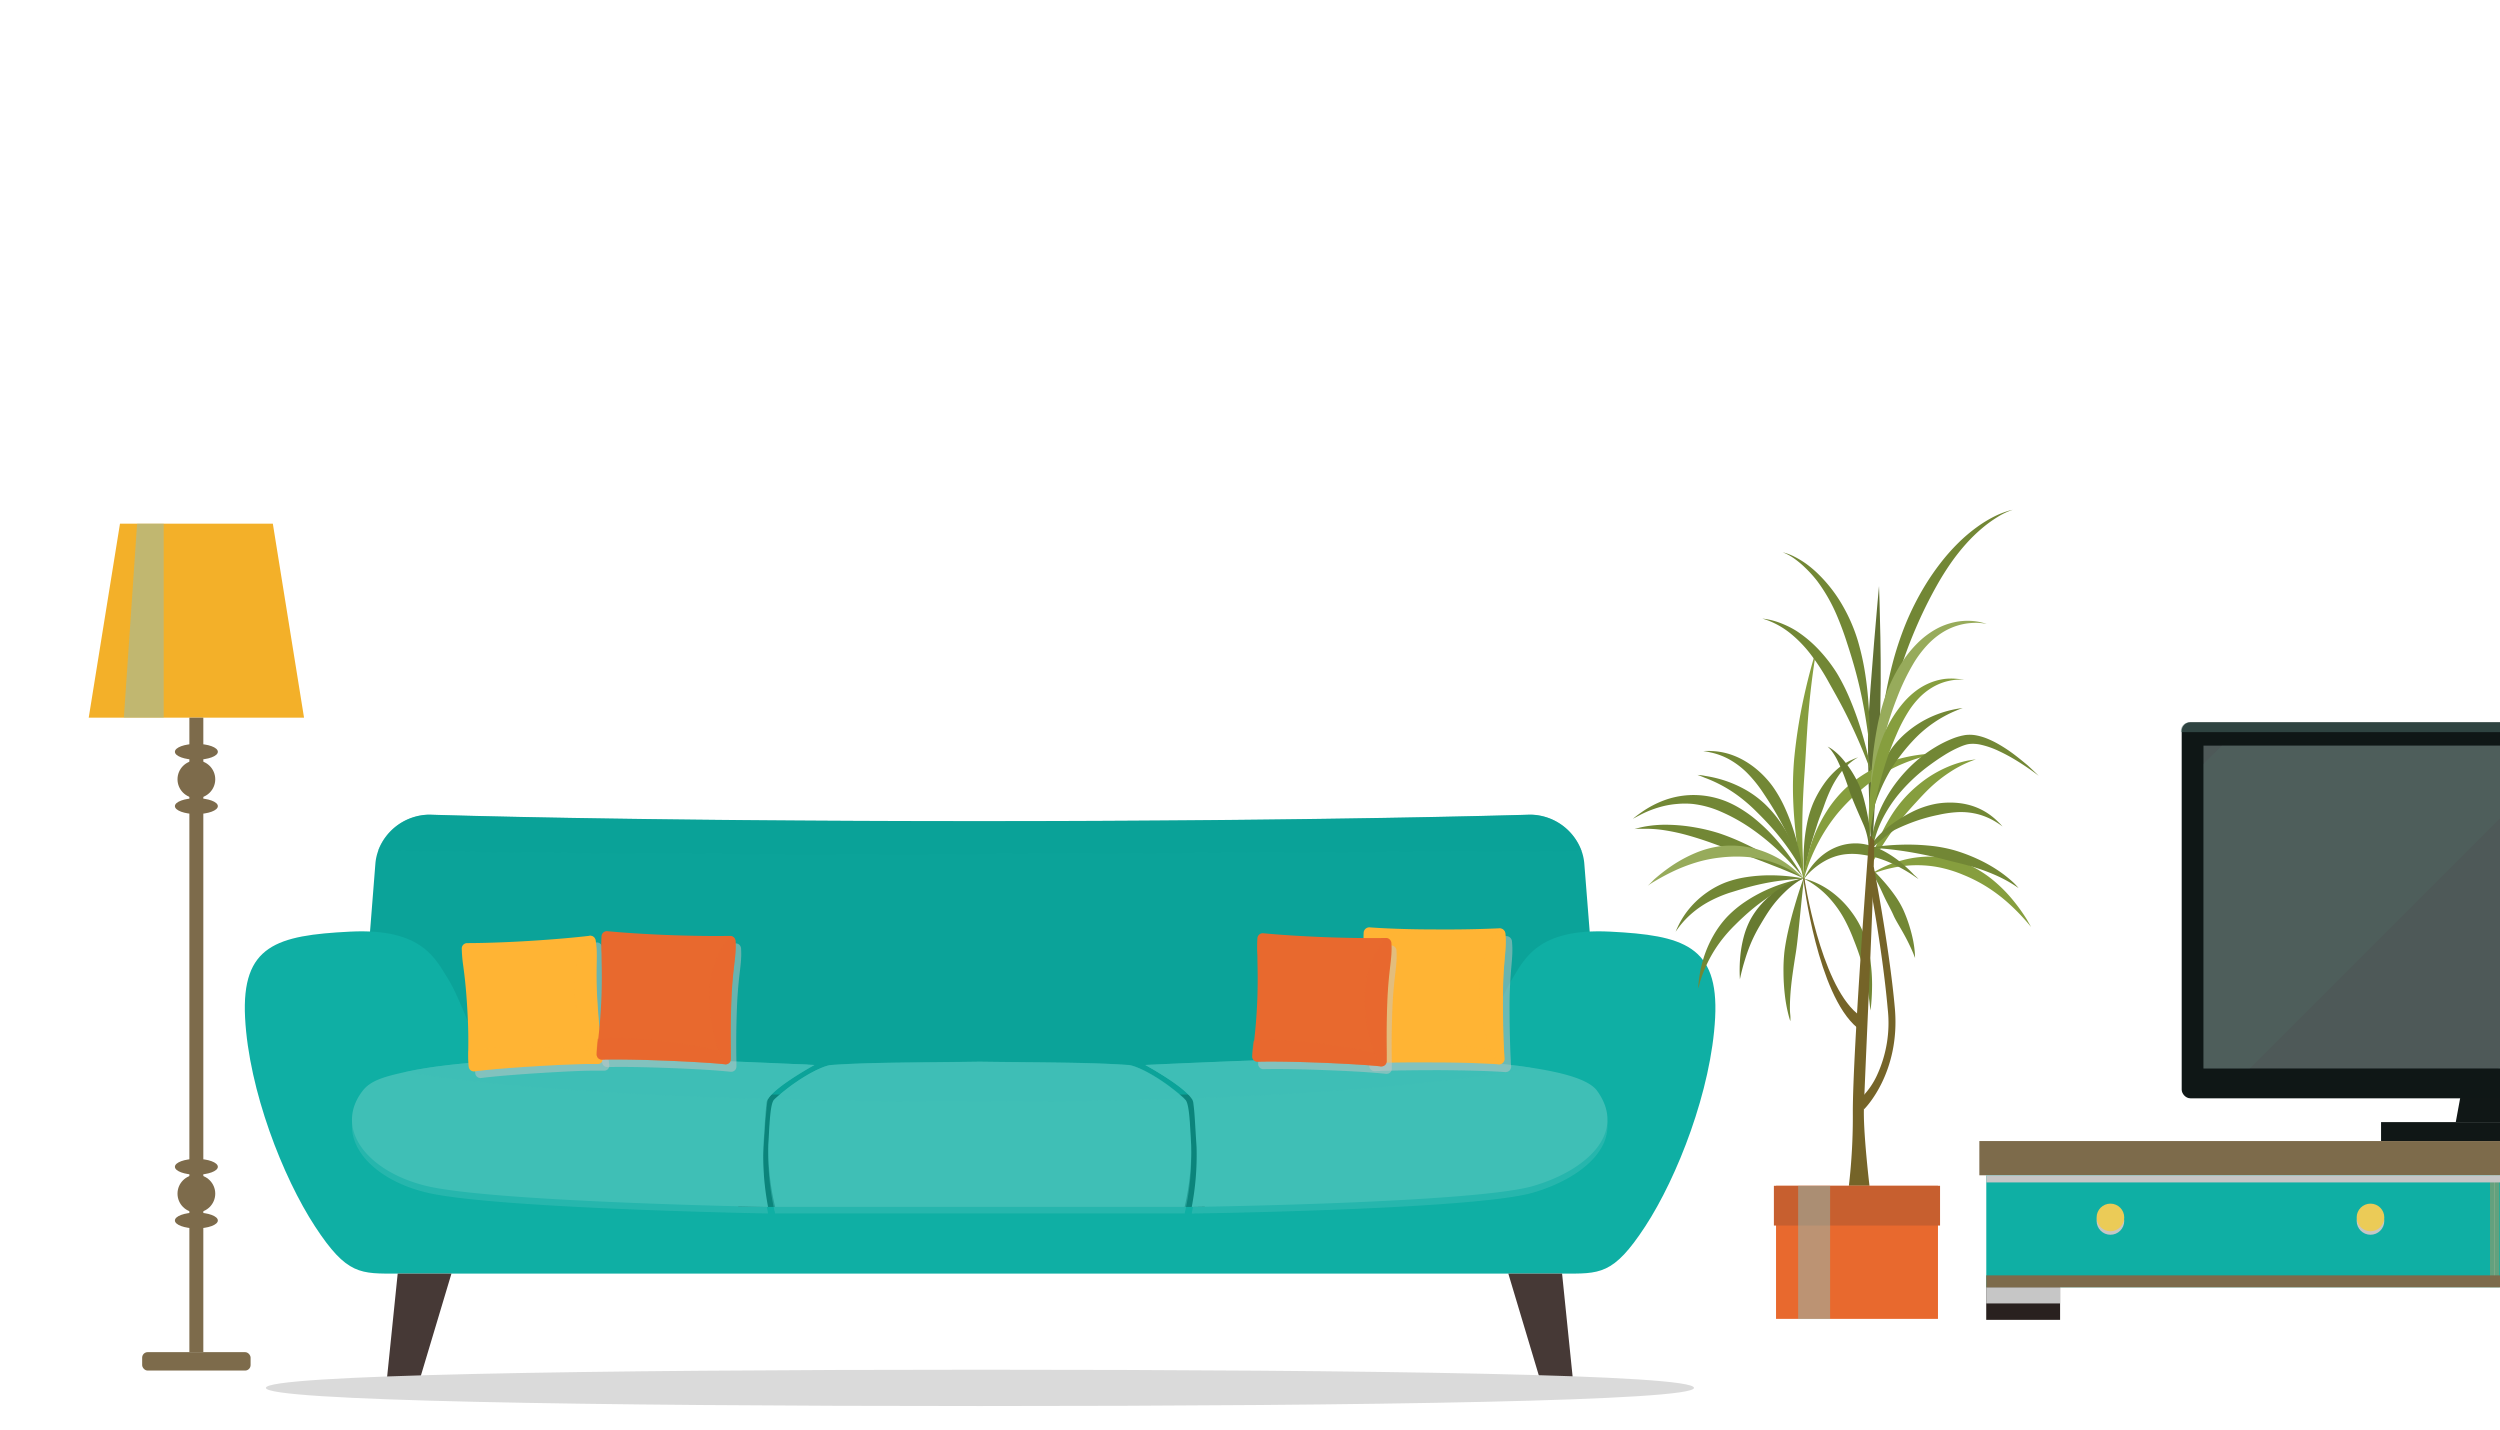 <svg xmlns="http://www.w3.org/2000/svg" viewBox="0 0 385.48 220.49"><defs><style>.cls-1{isolation:isolate;}.cls-2,.cls-9{fill:#0ba399;}.cls-3{fill:#0fafa4;}.cls-4,.cls-6,.cls-7{fill:#3fbfb6;}.cls-10,.cls-12,.cls-15,.cls-16,.cls-19,.cls-32,.cls-34,.cls-4,.cls-7,.cls-9{opacity:0.5;}.cls-10,.cls-13,.cls-16,.cls-20,.cls-34,.cls-35,.cls-36,.cls-4{mix-blend-mode:multiply;}.cls-5{fill:#0b847b;}.cls-12,.cls-15,.cls-19,.cls-31,.cls-32,.cls-7,.cls-9{mix-blend-mode:screen;}.cls-8{fill:#463936;}.cls-10,.cls-35,.cls-37{fill:#c6c6c6;}.cls-11,.cls-12,.cls-13{fill:#ffb434;}.cls-13{opacity:0.25;}.cls-14,.cls-15,.cls-16{fill:#e8692e;}.cls-17{fill:#f3b029;}.cls-18{fill:#7d6b4b;}.cls-19{fill:#90bfb8;}.cls-20{fill:#dadada;}.cls-21{fill:#617032;}.cls-22{fill:#869e3e;}.cls-23{fill:#728735;}.cls-24{fill:#97ab5b;}.cls-25{fill:#756428;}.cls-26{fill:#677a30;}.cls-27{fill:#c75f2f;}.cls-28{fill:#101716;}.cls-29{fill:#0f1716;}.cls-30{fill:#4e5958;}.cls-31,.cls-32{fill:#50736c;}.cls-31{opacity:0.2;}.cls-33{fill:#29211f;}.cls-34{fill:#b89458;}.cls-38{fill:#ebcb57;}</style></defs><title>cardimg1</title><g class="cls-1"><g id="Layer_1" data-name="Layer 1"><path class="cls-2" d="M241.13,190.69H61.06a7,7,0,0,1-7.12-7.58l3.94-49.92a7.57,7.57,0,0,1,.46-2.07,8.52,8.52,0,0,1,7.85-5.51s29.68,1,84.89,1c53.1,0,84.89-1,84.89-1a8.53,8.53,0,0,1,7.89,5.58,7.61,7.61,0,0,1,.43,2l3.95,49.92A7,7,0,0,1,241.13,190.69Z"/><path class="cls-3" d="M248.27,143.65C236.94,143.08,235,148,233,151.23s-7.87,19.23-7.87,19.23l-74-.55-74,.55s-5.83-16-7.87-19.23-3.95-8.15-15.27-7.58-16.78,2.1-16.2,13.29,5.83,24.59,10.78,32.16,7,7.28,12.82,7.28H240.86c5.83,0,7.87.29,12.82-7.28s10.2-21,10.78-32.16S259.48,144.22,248.27,143.65Z"/><path class="cls-4" d="M236.44,183.88c-9,2.65-52.68,3.24-52.68,3.24a42.6,42.6,0,0,0,.74-9.25c-.31-4.77-.27-5-.51-6.86a8,8,0,0,0-.26-1.64c-1.33-2-7.13-5.16-7.13-5.16s25.3-.2,34.77-.09c5.92.07,16.65.28,24.75,1.52,4.87.75,8.87,1.81,10.14,3.56C250.89,175.61,244.8,181.41,236.44,183.88Z"/><rect class="cls-5" x="113.84" y="168.77" width="71.92" height="17.33"/><path class="cls-4" d="M117.69,177.86a42.8,42.8,0,0,0,.74,9.25s-42.44-.76-52.69-3.24c-9.09-2.19-14.33-8.83-9.82-14.67,1.24-1.61,3.39-2.19,6.54-2.89,8.2-1.84,21.51-2.1,28.36-2.19,9.47-.12,33.77,0,33.77,0s-5,3.4-6.2,5.4a9.59,9.59,0,0,0-.19,1.52C118,172.9,118,173.09,117.69,177.86Z"/><path class="cls-4" d="M182.66,187.11H119.52a38.45,38.45,0,0,1-1.05-9.56c.18-3,.26-6.4.9-7l0,0c3.41-3.15,7.33-5.21,8.78-5.31,6.14-.44,14.05-.37,22.9-.51,8.85.13,16.76.07,22.9.51,1.44.1,5.28,2.12,8.67,5.21l.15.14c.64.6.72,4,.9,7A38.41,38.41,0,0,1,182.66,187.11Z"/><path class="cls-6" d="M236.44,182.86c-9,2.65-52.68,3.24-52.68,3.24a42.6,42.6,0,0,0,.74-9.25c-.31-4.77-.27-5-.51-6.86a1.55,1.55,0,0,0-.26-.62c-1.33-2-7.13-5.16-7.13-5.16s25.3-1.22,34.77-1.1c5.92.07,16.65.28,24.75,1.52,4.87.75,8.87,1.81,10.14,3.56C250.89,174.6,244.8,180.4,236.44,182.86Z"/><path class="cls-6" d="M117.69,176.85a42.8,42.8,0,0,0,.74,9.25s-42.44-.76-52.69-3.24c-9.09-2.2-14.33-8.83-9.82-14.67,1.24-1.61,3.39-2.19,6.54-2.89,8.2-1.84,21.51-2.1,28.36-2.19,9.47-.12,34.77,1.1,34.77,1.1s-6,3.27-7.2,5.28a1.38,1.38,0,0,0-.19.51C118,171.89,118,172.08,117.69,176.85Z"/><path class="cls-6" d="M182.66,186.1H119.52a38.45,38.45,0,0,1-1.05-9.56c.18-3,.26-6.4.9-7l0,0c3.41-3.15,7.33-5.21,8.78-5.32,6.14-.44,14.05-.37,22.9-.51,8.85.13,16.76.07,22.9.51,1.44.1,5.28,2.12,8.67,5.21l.15.14c.64.6.72,4,.9,7A38.41,38.41,0,0,1,182.66,186.1Z"/><path class="cls-7" d="M125.59,164.21s-6,3.27-7.2,5.28c-33.16-.91-49.48-3.07-55.93-4.19,8.2-1.84,21.51-2.1,28.36-2.19C100.29,163,125.59,164.21,125.59,164.21Z"/><path class="cls-7" d="M174,164.2c1.44.1,5.28,2.12,8.67,5.21-9.18.3-19.66.49-31.57.49s-22.45-.15-31.68-.38c3.41-3.15,7.33-5.21,8.78-5.32,6.14-.44,14.05-.37,22.9-.51C159.93,163.83,167.85,163.77,174,164.2Z"/><path class="cls-7" d="M236.11,164.63c-7.83,1.51-23.72,3.73-52.39,4.74-1.33-2-7.13-5.16-7.13-5.16s25.3-1.22,34.77-1.1C217.28,163.18,228,163.39,236.11,164.63Z"/><polygon class="cls-8" points="69.61 196.38 64.34 213.97 59.52 213.97 61.32 196.38 69.61 196.38"/><polygon class="cls-8" points="242.66 213.97 237.84 213.97 232.57 196.38 240.86 196.38 242.66 213.97"/><path class="cls-9" d="M243.86,131.21l-84.56.44c-56,.28-94.56-.39-101-.51a8.52,8.52,0,0,1,7.85-5.51s29.68,1,84.89,1c53.1,0,84.89-1,84.89-1A8.53,8.53,0,0,1,243.86,131.21Z"/><path class="cls-10" d="M211.2,161.77c.11-1.42.28-3.27.31-7.1,0-3.5-.09-5.35-.18-6.73a23.84,23.84,0,0,1-.06-2.88.88.88,0,0,1,.94-.87s3.92.28,10,.32c5.91,0,9.53-.15,10-.17h0a.89.89,0,0,1,.93.88c.24,2.47-.34,4.15-.38,9.6,0,4.1.1,7.16.19,8.64,0,.64.06,1,.06,1a.84.84,0,0,1-.86.85h-.08s-.55-.05-1.81-.11c-1.56-.07-4.2-.16-8.22-.19-7.25,0-10,.16-10,.16a.86.86,0,0,1-.92-.86A20.93,20.93,0,0,1,211.2,161.77Z"/><path class="cls-11" d="M210.1,163.11a.86.86,0,0,0,.92.86s2.78-.21,10-.16c4,0,6.66.12,8.22.19,1.26.06,1.81.11,1.81.11h.08a.84.84,0,0,0,.86-.85s0-.34-.06-1c-.08-1.47-.21-4.54-.18-8.64,0-5.45.62-7.13.38-9.6a.89.89,0,0,0-.93-.88h0c-.45,0-4.08.22-10,.17-6.1,0-10-.32-10-.32a.88.88,0,0,0-.94.87,23.77,23.77,0,0,0,.06,2.88c.09,1.38.21,3.23.18,6.73,0,3.83-.2,5.68-.31,7.1A21,21,0,0,0,210.1,163.11Z"/><path class="cls-12" d="M228.16,152.67a15.15,15.15,0,0,1,3-9.49h0a.89.89,0,0,1,.93.88c.24,2.47-.34,4.15-.38,9.6,0,4.1.1,7.16.18,8.64,0,.64.06,1,.06,1a.84.84,0,0,1-.86.85h0a11.84,11.84,0,0,1-1.18-2.2A26.39,26.39,0,0,1,228.16,152.67Z"/><path class="cls-13" d="M210.1,163.11a.86.86,0,0,0,.92.86s2.78-.21,10-.16c4,0,6.66.12,8.22.19,1.26.06,1.81.11,1.81.11h.08a11.84,11.84,0,0,1-1.18-2.2c-4.55-.8-13.74-2.15-19.81-1.32A21,21,0,0,0,210.1,163.11Z"/><path class="cls-10" d="M73.21,163.1c0-1.35.06-3.1-.16-6.72-.19-3.31-.43-5-.6-6.34a22.44,22.44,0,0,1-.24-2.71.83.83,0,0,1,.83-.88s3.72,0,9.48-.33c5.57-.34,9-.75,9.41-.8h0a.84.84,0,0,1,.93.77c.38,2.32-.06,3.94.25,9.08.23,3.87.55,6.75.73,8.14.07.6.12.92.12.92a.8.8,0,0,1-.75.86h-.07s-.52,0-1.72,0c-1.48,0-4,.11-7.76.34-6.84.42-9.45.79-9.45.79a.81.81,0,0,1-.93-.75A19.83,19.83,0,0,1,73.21,163.1Z"/><path class="cls-11" d="M72.27,164.44a.81.81,0,0,0,.93.75s2.61-.38,9.45-.79c3.79-.23,6.29-.31,7.76-.34,1.19,0,1.72,0,1.72,0h.07a.8.8,0,0,0,.75-.86s0-.32-.12-.92c-.17-1.39-.49-4.27-.73-8.14-.31-5.15.13-6.76-.25-9.08a.84.84,0,0,0-.93-.77h0c-.42.05-3.83.46-9.41.8-5.76.35-9.48.33-9.48.33a.83.83,0,0,0-.83.88,22.56,22.56,0,0,0,.24,2.71c.17,1.3.4,3,.6,6.34.22,3.62.17,5.38.16,6.72A19.9,19.9,0,0,0,72.27,164.44Z"/><path class="cls-12" d="M88.63,153.43a14.33,14.33,0,0,1,2.25-9.15h0a.84.84,0,0,1,.93.77c.38,2.32-.06,3.94.25,9.08.23,3.87.55,6.75.73,8.14.07.6.12.92.12.92a.8.8,0,0,1-.75.86h0a11.13,11.13,0,0,1-1.25-2A25,25,0,0,1,88.63,153.43Z"/><path class="cls-13" d="M72.27,164.44a.81.81,0,0,0,.93.75s2.61-.38,9.45-.79c3.79-.23,6.29-.31,7.76-.34,1.19,0,1.72,0,1.72,0h.07a11.13,11.13,0,0,1-1.25-2c-4.34-.46-13.1-1.16-18.77,0A19.9,19.9,0,0,0,72.27,164.44Z"/><path class="cls-10" d="M93.1,161.31c.14-1.34.36-3.08.5-6.7.13-3.31.07-5.06,0-6.37a22.5,22.5,0,0,1,0-2.72.83.83,0,0,1,.91-.79s3.7.38,9.47.6c5.58.21,9,.14,9.44.13h0a.84.84,0,0,1,.85.86c.15,2.35-.44,3.91-.64,9.06-.15,3.87-.11,6.77-.08,8.17,0,.6,0,.93,0,.93a.8.8,0,0,1-.84.78h-.07s-.52-.06-1.71-.16c-1.47-.12-4-.28-7.76-.42-6.85-.26-9.48-.14-9.48-.14a.81.81,0,0,1-.85-.84A19.83,19.83,0,0,1,93.1,161.31Z"/><path class="cls-14" d="M92,162.55a.81.81,0,0,0,.85.84s2.64-.12,9.48.14c3.79.15,6.29.31,7.76.42,1.19.09,1.71.16,1.71.16h.07a.8.8,0,0,0,.83-.78s0-.33,0-.93c0-1.4-.07-4.3.08-8.17.2-5.15.79-6.72.64-9.06a.84.84,0,0,0-.85-.86h0c-.42,0-3.86.08-9.44-.13-5.77-.22-9.47-.6-9.47-.6a.83.83,0,0,0-.91.79,22.5,22.5,0,0,0,0,2.72c0,1.31.1,3.06,0,6.37-.14,3.62-.36,5.37-.5,6.71A19.77,19.77,0,0,0,92,162.55Z"/><path class="cls-15" d="M109.4,153.2a14.33,14.33,0,0,1,3.14-8.88h0a.84.84,0,0,1,.85.86c.15,2.35-.44,3.91-.64,9.06-.15,3.87-.11,6.77-.08,8.17,0,.6,0,.93,0,.93a.8.8,0,0,1-.83.78h0a11.17,11.17,0,0,1-1.05-2.11A25,25,0,0,1,109.4,153.2Z"/><path class="cls-16" d="M92,162.55a.81.81,0,0,0,.85.84s2.64-.12,9.48.14c3.79.15,6.29.31,7.76.42,1.19.09,1.71.16,1.71.16h.07a11.17,11.17,0,0,1-1.05-2.11c-4.27-.89-12.92-2.44-18.68-1.83A19.77,19.77,0,0,0,92,162.55Z"/><path class="cls-10" d="M194.16,161.63c.14-1.34.36-3.08.5-6.7.13-3.31.07-5.06,0-6.37a22.5,22.5,0,0,1,0-2.72.83.83,0,0,1,.91-.79s3.7.38,9.47.6c5.58.21,9,.14,9.44.13h0a.84.84,0,0,1,.85.86c.15,2.35-.44,3.91-.64,9.06-.15,3.87-.11,6.77-.08,8.17,0,.6,0,.93,0,.93a.8.8,0,0,1-.84.78h-.07s-.52-.06-1.71-.16c-1.47-.12-4-.28-7.76-.42-6.85-.26-9.48-.14-9.48-.14A.81.81,0,0,1,194,164,19.83,19.83,0,0,1,194.16,161.63Z"/><path class="cls-14" d="M193.09,162.87a.81.81,0,0,0,.85.84s2.64-.12,9.48.14c3.79.15,6.29.31,7.76.42,1.19.09,1.71.16,1.71.16H213a.8.8,0,0,0,.83-.78s0-.33,0-.93c0-1.4-.07-4.3.08-8.17.2-5.15.79-6.72.64-9.06a.84.84,0,0,0-.85-.86h0c-.42,0-3.86.08-9.44-.13-5.77-.22-9.47-.6-9.47-.6a.83.83,0,0,0-.91.79,22.5,22.5,0,0,0,0,2.72c0,1.31.1,3.06,0,6.37-.14,3.62-.36,5.37-.5,6.71A19.77,19.77,0,0,0,193.09,162.87Z"/><path class="cls-15" d="M210.46,153.52a14.33,14.33,0,0,1,3.14-8.88h0a.84.84,0,0,1,.85.86c.15,2.35-.44,3.91-.64,9.06-.15,3.87-.11,6.77-.08,8.17,0,.6,0,.93,0,.93a.8.8,0,0,1-.83.78h0a11.17,11.17,0,0,1-1.05-2.11A25,25,0,0,1,210.46,153.52Z"/><path class="cls-16" d="M193.09,162.87a.81.81,0,0,0,.85.84s2.64-.12,9.48.14c3.79.15,6.29.31,7.76.42,1.19.09,1.71.16,1.71.16H213a11.17,11.17,0,0,1-1.05-2.11c-4.27-.89-12.92-2.44-18.68-1.83A19.77,19.77,0,0,0,193.09,162.87Z"/><polygon class="cls-17" points="42.07 80.75 30.28 80.75 18.5 80.75 13.68 110.66 30.28 110.66 46.88 110.66 42.07 80.75"/><rect class="cls-18" x="29.2" y="110.66" width="2.15" height="97.84"/><circle class="cls-18" cx="30.28" cy="120.16" r="2.91"/><circle class="cls-18" cx="30.28" cy="184.05" r="2.91"/><rect class="cls-18" x="21.92" y="208.49" width="16.72" height="2.84" rx="0.85" ry="0.85"/><ellipse class="cls-18" cx="30.28" cy="124.3" rx="3.31" ry="1.22"/><ellipse class="cls-18" cx="30.28" cy="115.92" rx="3.31" ry="1.22"/><ellipse class="cls-18" cx="30.28" cy="179.91" rx="3.31" ry="1.22"/><ellipse class="cls-18" cx="30.28" cy="188.19" rx="3.31" ry="1.22"/><polygon class="cls-19" points="25.24 110.66 19.1 110.66 21.14 80.75 25.24 80.75 25.24 110.66"/><path class="cls-20" d="M261.2,214c0,2-49.3,2.8-110.11,2.8S41,216,41,214s49.3-2.8,110.11-2.8S261.2,211.94,261.2,214Z"/><path class="cls-21" d="M288.58,132.43s-.73-14.39-.51-20.43,1.66-21.64,1.66-21.64.54,13.92.08,21.71S288.58,132.43,288.58,132.43Z"/><path class="cls-22" d="M313.18,142.94s-.37-.46-1-1.17a31.31,31.31,0,0,0-2.59-2.59,24.61,24.61,0,0,0-3.52-2.61,23.46,23.46,0,0,0-3.36-1.68,19.49,19.49,0,0,0-3.81-1.17,17.15,17.15,0,0,0-2.42-.29,17.89,17.89,0,0,0-2.47.05,19.06,19.06,0,0,0-4.12.84,13.26,13.26,0,0,0-1.67.65,11.51,11.51,0,0,1,1.39-.86,16.78,16.78,0,0,1,3.78-1.48,16.27,16.27,0,0,1,5.17-.52,14.54,14.54,0,0,1,2.58.39,13.28,13.28,0,0,1,2.23.76,17.51,17.51,0,0,1,3.94,2.45,22.3,22.3,0,0,1,3.19,3.23,28.21,28.21,0,0,1,2,2.8C312.93,142.49,313.18,142.94,313.18,142.94Z"/><path class="cls-22" d="M304.67,117.09s-.49.15-1.24.47a17.61,17.61,0,0,0-2.78,1.5,21.6,21.6,0,0,0-3,2.36c-.9.85-1.68,1.72-2.29,2.38s-1.45,1.59-2.32,2.67a42,42,0,0,0-2.53,3.51c-.77,1.19-1.42,2.33-1.86,3.18s-.69,1.39-.69,1.39.11-.53.36-1.37a31.19,31.19,0,0,1,1.18-3.29,28.6,28.6,0,0,1,2-3.94,19.59,19.59,0,0,1,2.56-3.33,21,21,0,0,1,3-2.57,18.33,18.33,0,0,1,3.47-1.89,16,16,0,0,1,2.87-.88C304.23,117.14,304.67,117.09,304.67,117.09Z"/><path class="cls-23" d="M252,127.85a12.54,12.54,0,0,1,1.44-.37,17.88,17.88,0,0,1,3.59-.31,26.65,26.65,0,0,1,4.39.42,27.81,27.81,0,0,1,3.74.92,35.48,35.48,0,0,1,3.79,1.54c1.44.67,3,1.48,4.35,2.28s2.62,1.57,3.51,2.16,1.43,1,1.43,1-2.16-1-5-2.09c-1.4-.56-3-1.14-4.47-1.69l-4.21-1.5c-1.22-.45-2.6-.92-4-1.32a30.51,30.51,0,0,0-4.09-.9,18.38,18.38,0,0,0-3.23-.19C252.46,127.77,252,127.85,252,127.85Z"/><path class="cls-23" d="M258.37,143.67s.16-.44.5-1.11a13.14,13.14,0,0,1,1.63-2.48,13.8,13.8,0,0,1,2.71-2.48,13.48,13.48,0,0,1,2.85-1.53,16.34,16.34,0,0,1,3.31-.84,24.4,24.4,0,0,1,4.06-.26,27.59,27.59,0,0,1,3.38.27c.87.13,1.4.25,1.4.25s-.49,0-1.28.06-1.88.16-3.08.34a37.75,37.75,0,0,0-3.77.77c-1.25.32-2.43.71-3.4,1a19.94,19.94,0,0,0-3.08,1.31,15,15,0,0,0-2.77,1.9,14.1,14.1,0,0,0-1.82,1.91C258.59,143.33,258.37,143.67,258.37,143.67Z"/><path class="cls-23" d="M261.85,152.4s0-.51.11-1.32a18.92,18.92,0,0,1,.66-3.16,17.69,17.69,0,0,1,1.57-3.66,15.26,15.26,0,0,1,2.07-2.84,17.09,17.09,0,0,1,2.87-2.4,22.76,22.76,0,0,1,3.94-2.1,24.29,24.29,0,0,1,3.53-1.16,15.34,15.34,0,0,1,1.52-.3s-.5.18-1.29.54a29.44,29.44,0,0,0-3,1.59,30.8,30.8,0,0,0-3.43,2.42c-1.09.89-2.08,1.82-2.88,2.62a22.37,22.37,0,0,0-2.41,2.78,20.05,20.05,0,0,0-1.89,3.19,21.17,21.17,0,0,0-1.06,2.7C262,152,261.85,152.4,261.85,152.4Z"/><path class="cls-23" d="M276.05,157.45s-.15-.43-.33-1.16a22.78,22.78,0,0,1-.51-2.87,32.26,32.26,0,0,1-.21-3.54,26.6,26.6,0,0,1,.14-3.1c.1-.83.3-2,.58-3.24s.63-2.6,1-3.84c.71-2.48,1.45-4.51,1.46-4.5s-.22,1.91-.46,4.34l-.39,3.85c-.14,1.3-.27,2.55-.44,3.6s-.35,2.21-.51,3.38-.28,2.35-.34,3.39-.07,2,0,2.63S276.05,157.45,276.05,157.45Z"/><path class="cls-23" d="M251.78,126.25s.48-.42,1.32-1a15.36,15.36,0,0,1,3.61-1.89,13.31,13.31,0,0,1,2.44-.62,13.06,13.06,0,0,1,2.57-.14,13.56,13.56,0,0,1,4.38.94,15.15,15.15,0,0,1,1.92.94,19.92,19.92,0,0,1,2.16,1.45,27.34,27.34,0,0,1,4,3.88,34.43,34.43,0,0,1,2.79,3.74c.65,1,1,1.68,1,1.68s-.41-.53-1.13-1.35a41.56,41.56,0,0,0-3-3.06,34.87,34.87,0,0,0-4.16-3.3,27.07,27.07,0,0,0-4.29-2.35,15,15,0,0,0-4.4-1.21,12.86,12.86,0,0,0-2.36,0,13.62,13.62,0,0,0-2.23.36,16.35,16.35,0,0,0-3.4,1.28C252.25,126,251.78,126.25,251.78,126.25Z"/><path class="cls-23" d="M261.74,119.49s.48,0,1.24.16a18.46,18.46,0,0,1,3,.72,18.17,18.17,0,0,1,3.42,1.55,15.71,15.71,0,0,1,2.67,2,17.66,17.66,0,0,1,2.3,2.66,24.19,24.19,0,0,1,2.12,3.63,25.39,25.39,0,0,1,1.28,3.26c.27.86.38,1.41.38,1.41s-.21-.46-.6-1.17a32,32,0,0,0-1.69-2.71,35.77,35.77,0,0,0-2.44-3.12c-.87-1-1.77-1.92-2.53-2.67a25.11,25.11,0,0,0-2.61-2.3,20.93,20.93,0,0,0-5.45-3C262.13,119.61,261.73,119.49,261.74,119.49Z"/><path class="cls-22" d="M280.08,100.13s-.51,2.94-.91,6.56c-.2,1.81-.38,3.79-.5,5.65s-.22,3.6-.3,4.94-.23,3.21-.33,5.27-.16,4.31-.14,6.39.11,4,.22,5.39.23,2.26.23,2.26-.22-.75-.49-2-.6-3-.85-5-.45-4.22-.52-6.38a51.39,51.39,0,0,1,.14-6c.16-1.76.41-3.71.73-5.65s.72-3.86,1.12-5.55C279.28,102.59,280.08,100.13,280.08,100.13Z"/><path class="cls-23" d="M286.5,116.78a8.09,8.09,0,0,0-.92.6,9.37,9.37,0,0,0-1.82,1.84,14.7,14.7,0,0,0-1.57,2.68c-.43.93-.76,1.83-1,2.52s-.66,1.65-1,2.74-.76,2.3-1.06,3.44-.54,2.2-.7,3-.23,1.27-.23,1.27a27.69,27.69,0,0,1-.05-4.08,26.29,26.29,0,0,1,.45-3.65,16.22,16.22,0,0,1,1-3.35,17,17,0,0,1,1.64-2.91,12.47,12.47,0,0,1,2.24-2.45,8.87,8.87,0,0,1,2.15-1.31A7.48,7.48,0,0,1,286.5,116.78Z"/><path class="cls-22" d="M298.8,116.17s-.62.11-1.59.34a25.87,25.87,0,0,0-3.69,1.2,23.19,23.19,0,0,0-4.09,2.18,27.27,27.27,0,0,0-3.14,2.49,27.82,27.82,0,0,0-3,3.09,27.05,27.05,0,0,0-2.89,4.38,28.52,28.52,0,0,0-1.78,4.11,18.56,18.56,0,0,0-.54,1.82,15.69,15.69,0,0,1,.2-1.72,24.81,24.81,0,0,1,1.06-4.14,23.2,23.2,0,0,1,2.37-4.9,18.06,18.06,0,0,1,3.37-3.93,19.68,19.68,0,0,1,4.09-2.69,21.22,21.22,0,0,1,4.53-1.61,24,24,0,0,1,3.61-.55C298.26,116.17,298.8,116.17,298.8,116.17Z"/><path class="cls-23" d="M295.81,135.54s-.35-.24-.91-.62-1.36-.86-2.26-1.33a18.67,18.67,0,0,0-2.86-1.21,15.36,15.36,0,0,0-2.54-.58,10,10,0,0,0-2.71-.08,8.3,8.3,0,0,0-1.63.36,9,9,0,0,0-1.57.7,10.92,10.92,0,0,0-2.36,1.8,8.67,8.67,0,0,0-.84,1,7.41,7.41,0,0,1,.53-1,10.23,10.23,0,0,1,1.85-2.28,9.15,9.15,0,0,1,1.5-1.12,8.32,8.32,0,0,1,1.81-.8,7.89,7.89,0,0,1,1.92-.33,7.5,7.5,0,0,1,1.75.12,11,11,0,0,1,3.18,1.17,16.21,16.21,0,0,1,2.69,1.87,22.29,22.29,0,0,1,1.79,1.7C295.57,135.26,295.81,135.54,295.81,135.54Z"/><path class="cls-23" d="M288.39,155.8a43.47,43.47,0,0,0-.6-4.34,34.09,34.09,0,0,0-.9-3.6c-.36-1.16-.76-2.2-1.08-3a26.24,26.24,0,0,0-1.39-3.07,16.7,16.7,0,0,0-2.37-3.34,13.9,13.9,0,0,0-2.68-2.27,8.37,8.37,0,0,0-1.32-.71,7.32,7.32,0,0,1,1.32.38,12.71,12.71,0,0,1,3,1.64,14.54,14.54,0,0,1,3.1,3.1,14.27,14.27,0,0,1,2,3.64,20.36,20.36,0,0,1,.91,3.76,26.59,26.59,0,0,1,.28,3.79c0,1.16-.06,2.17-.12,2.89S288.39,155.8,288.39,155.8Z"/><path class="cls-23" d="M262.63,115.81a9.92,9.92,0,0,1,1.37,0,10.43,10.43,0,0,1,3.28.68,11.69,11.69,0,0,1,1.85.9,13.56,13.56,0,0,1,1.71,1.21,14.91,14.91,0,0,1,2.48,2.64,19.87,19.87,0,0,1,1.89,3.31,31.87,31.87,0,0,1,1.58,4.27c.42,1.41.71,2.73.89,3.69s.25,1.57.25,1.57A48.34,48.34,0,0,0,276,129.5c-.58-1.24-1.28-2.59-2-3.85s-1.49-2.44-2.14-3.41a20.23,20.23,0,0,0-2.35-2.94,12.59,12.59,0,0,0-3-2.28,10.57,10.57,0,0,0-2.75-1A11,11,0,0,0,262.63,115.81Z"/><path class="cls-23" d="M289.4,118.09s.2-3.79.91-8.41c.35-2.31.85-4.83,1.45-7.16a50.16,50.16,0,0,1,2-6.13,42.28,42.28,0,0,1,3.09-6.15,37.34,37.34,0,0,1,2.36-3.42,31,31,0,0,1,2.76-3.12,24.7,24.7,0,0,1,2.92-2.47,19.35,19.35,0,0,1,2.69-1.63,13.6,13.6,0,0,1,2-.8,6.05,6.05,0,0,1,.76-.19,10.53,10.53,0,0,0-2.35,1.12,19,19,0,0,0-2.3,1.66,24.54,24.54,0,0,0-2.51,2.43,31.51,31.51,0,0,0-2.41,3.05c-.76,1.1-1.48,2.25-2.14,3.43A68.24,68.24,0,0,0,295.34,97c-.86,2-1.72,4.32-2.47,6.67s-1.4,4.73-1.91,6.86-.9,4-1.16,5.36S289.4,118.1,289.4,118.09Z"/><path class="cls-23" d="M288.24,114.9s-.29-2.78-.92-6.12c-.31-1.67-.72-3.48-1.17-5.15s-.93-3.21-1.32-4.39a46.88,46.88,0,0,0-1.69-4.55,25.63,25.63,0,0,0-2.92-5.07,18.53,18.53,0,0,0-1.79-2,14.67,14.67,0,0,0-1.72-1.46,8.44,8.44,0,0,0-1.83-1,7.79,7.79,0,0,1,1.81.68,13.76,13.76,0,0,1,1.83,1.11,17.1,17.1,0,0,1,2,1.72,22.15,22.15,0,0,1,3.68,4.85,25.7,25.7,0,0,1,2.26,5.26,39.31,39.31,0,0,1,1.16,5.25c.28,1.83.45,3.66.54,5.28C288.35,112.48,288.23,114.9,288.24,114.9Z"/><path class="cls-24" d="M288.36,124.91s0-3.1.29-6.92a56.21,56.21,0,0,1,.81-5.94,33.65,33.65,0,0,1,1.39-5.11,24.4,24.4,0,0,1,2.59-5.07,17.7,17.7,0,0,1,2.2-2.68,13.05,13.05,0,0,1,2.76-2.12,10.5,10.5,0,0,1,3-1.14,9.65,9.65,0,0,1,2.59-.19,8.7,8.7,0,0,1,1.73.28,4.81,4.81,0,0,1,.61.2,7.5,7.5,0,0,0-2.11-.17,9.45,9.45,0,0,0-2.26.37,9.86,9.86,0,0,0-2.53,1.15,12,12,0,0,0-2.36,2,17,17,0,0,0-1.93,2.57,34.12,34.12,0,0,0-2.62,5.42,52.13,52.13,0,0,0-1.82,5.49c-.53,1.94-1,3.91-1.31,5.66s-.58,3.31-.75,4.42S288.36,124.91,288.36,124.91Z"/><path class="cls-23" d="M288.51,132.43s0-.19,0-.54a14.4,14.4,0,0,1,0-1.48,15.36,15.36,0,0,1,.3-2.18,17,17,0,0,1,.77-2.6,19.36,19.36,0,0,1,1.3-2.7,21.81,21.81,0,0,1,1.7-2.52,22.38,22.38,0,0,1,3.73-3.76,20.64,20.64,0,0,1,2.1-1.44,17.82,17.82,0,0,1,2.83-1.39c.26-.1.54-.19.82-.27l.43-.11.46-.09a5.43,5.43,0,0,1,1.88.06,9,9,0,0,1,1.7.53,14.16,14.16,0,0,1,1.53.75,23,23,0,0,1,2.59,1.71c.76.58,1.42,1.13,2,1.61,1.08,1,1.71,1.62,1.71,1.62s-.63-.5-1.71-1.24c-.54-.37-1.2-.8-1.94-1.25a26.94,26.94,0,0,0-2.49-1.33,13.16,13.16,0,0,0-2.89-1,5.64,5.64,0,0,0-1.47-.11,3.36,3.36,0,0,0-.67.11,7.42,7.42,0,0,0-.71.24,17.21,17.21,0,0,0-2.72,1.41c-.85.53-1.63,1.08-2.32,1.59a27.2,27.2,0,0,0-4.16,3.8,20.61,20.61,0,0,0-3.14,4.68,16.32,16.32,0,0,0-1.36,4.16A15,15,0,0,0,288.51,132.43Z"/><path class="cls-23" d="M288.46,126.32s0-.48.08-1.27a25.41,25.41,0,0,1,.44-3,20.66,20.66,0,0,1,1.09-3.63,14.81,14.81,0,0,1,1.6-3,14.4,14.4,0,0,1,2.47-2.62,16.11,16.11,0,0,1,3.65-2.28,16.8,16.8,0,0,1,3.39-1.11c.9-.19,1.46-.24,1.46-.24s-.48.16-1.24.49a19,19,0,0,0-5.91,4,27.93,27.93,0,0,0-2.41,2.78,22.76,22.76,0,0,0-1.94,2.93,25.93,25.93,0,0,0-1.51,3.23c-.4,1-.69,2-.89,2.63S288.46,126.32,288.46,126.32Z"/><path class="cls-23" d="M308.77,127.44s-.37-.3-1-.69a10.33,10.33,0,0,0-2.62-1.16,10.5,10.5,0,0,0-3.36-.36,17.94,17.94,0,0,0-2.92.42,26.65,26.65,0,0,0-3.09.82,29.28,29.28,0,0,0-3.66,1.51,24,24,0,0,0-3.64,3v-.34c.09-.85,1.75-2.44,2.83-3.26a21.91,21.91,0,0,1,3.48-2.17,13.93,13.93,0,0,1,3.71-1.27,12.56,12.56,0,0,1,3.75-.09,10.64,10.64,0,0,1,1.88.42,9.83,9.83,0,0,1,1.65.71,10,10,0,0,1,2.23,1.66C308.52,127.12,308.77,127.44,308.77,127.44Z"/><path class="cls-23" d="M311.25,136.94s-.4-.29-1.08-.71a21.56,21.56,0,0,0-2.73-1.4A29.68,29.68,0,0,0,304,133.6c-1.17-.34-2.27-.6-3.12-.81s-2-.53-3.36-.82-2.78-.56-4.14-.76-2.63-.33-3.55-.4-1.51-.09-1.51-.09.51-.1,1.36-.21,2-.22,3.37-.26a33.49,33.49,0,0,1,4.28.13,22.08,22.08,0,0,1,4,.72,26.05,26.05,0,0,1,3.59,1.35,22.81,22.81,0,0,1,3.32,1.87,18.83,18.83,0,0,1,2.26,1.81C311,136.62,311.25,136.94,311.25,136.94Z"/><path class="cls-23" d="M271.73,95.38a10.41,10.41,0,0,1,1.61.3,11.93,11.93,0,0,1,1.69.59,13.88,13.88,0,0,1,1.94,1,18.85,18.85,0,0,1,3.71,3.17,23.18,23.18,0,0,1,2.58,3.4,30.83,30.83,0,0,1,2,4A49.68,49.68,0,0,1,287.1,113c.5,1.68.88,3.25,1.12,4.39s.36,1.87.36,1.87-.85-2.46-2.2-5.47c-.67-1.51-1.45-3.15-2.27-4.72s-1.65-3-2.35-4.27a34.16,34.16,0,0,0-2.51-3.83,19.12,19.12,0,0,0-3.15-3.28,12.78,12.78,0,0,0-3-1.82A11.14,11.14,0,0,0,271.73,95.38Z"/><path class="cls-23" d="M295.29,147.72s-.11-.31-.31-.79-.5-1.13-.85-1.83-.77-1.44-1.17-2.13-.78-1.33-1-1.84-.6-1.24-1-2-.79-1.68-1.19-2.5c-.8-1.62-1.54-3-1.54-3a26.64,26.64,0,0,1,2.19,2.23,25.45,25.45,0,0,1,1.74,2.19,14.28,14.28,0,0,1,1.33,2.27,22.92,22.92,0,0,1,1.51,4.75A16,16,0,0,1,295.29,147.72Z"/><path class="cls-25" d="M286.34,158.44c-6.09-5.11-8.23-22.42-8.28-23l.15-.11c0,.13,2.43,16.16,8.13,20.94Z"/><path class="cls-25" d="M287.39,171.07l-.37-1.84h0a11.56,11.56,0,0,0,2.34-3.31,19.21,19.21,0,0,0,1.71-10.36c-.85-9.58-3-20.62-3.07-20.73l.91-1.2c-.18-1,2.41,12.19,3.26,21.82C293.05,165.35,287.61,170.88,287.39,171.07Z"/><path class="cls-25" d="M288.24,128.75s-2.55,33-2.55,42.73a91.67,91.67,0,0,1-.61,11.36h3.18s-.87-7.31-.87-11.26c0-2.83,1.47-31.63,1.62-42Z"/><path class="cls-26" d="M268.28,151a23.28,23.28,0,0,1,.06-3.56,18.4,18.4,0,0,1,.55-3.06,12.79,12.79,0,0,1,1-2.57,12.49,12.49,0,0,1,1.71-2.41,13.92,13.92,0,0,1,2.68-2.31,12.48,12.48,0,0,1,2.62-1.33,7.47,7.47,0,0,1,1.17-.33,8.11,8.11,0,0,0-.94.55,14.13,14.13,0,0,0-2,1.65A17.64,17.64,0,0,0,273,140.1c-.62.88-1.15,1.78-1.6,2.54a23.8,23.8,0,0,0-1.32,2.55,25.45,25.45,0,0,0-1,2.73A31.51,31.51,0,0,0,268.28,151Z"/><path class="cls-24" d="M254.06,136.6s.39-.38,1-1a27.52,27.52,0,0,1,2.71-2.1,21.33,21.33,0,0,1,3.71-2,15.12,15.12,0,0,1,3.62-1,14,14,0,0,1,4,.05,14.71,14.71,0,0,1,2.36.57,15.15,15.15,0,0,1,2.22.94,15.33,15.33,0,0,1,3.27,2.28,10.11,10.11,0,0,1,1.14,1.2,10.67,10.67,0,0,0-1.2-.87,16.55,16.55,0,0,0-7.49-2.53,21.35,21.35,0,0,0-4.08.08,20.59,20.59,0,0,0-3.84.78,25.69,25.69,0,0,0-3.71,1.46c-1.11.54-2.06,1.08-2.73,1.48S254.06,136.6,254.06,136.6Z"/><path class="cls-22" d="M303.36,104.81l-.47,0a10.84,10.84,0,0,0-1.27,0,9.43,9.43,0,0,0-1.83.36,8.74,8.74,0,0,0-2,.92,9.79,9.79,0,0,0-1.88,1.52,13.26,13.26,0,0,0-1.53,1.92,24.81,24.81,0,0,0-2,3.83,45.1,45.1,0,0,0-1.66,4.38,56.51,56.51,0,0,0-1.46,5.55c-.39,1.84-.66,3.55-.83,4.8s-.24,2-.24,2a47.23,47.23,0,0,1,.07-6.45A42.18,42.18,0,0,1,289,118a25.25,25.25,0,0,1,1.7-5.26,18.76,18.76,0,0,1,2.85-4.46,12.45,12.45,0,0,1,2-1.85,9.82,9.82,0,0,1,2.26-1.23,9,9,0,0,1,2.17-.53,9.54,9.54,0,0,1,1.76,0,10.78,10.78,0,0,1,1.14.14Z"/><path class="cls-26" d="M281.8,115.12a4.86,4.86,0,0,1,.78.47,9.41,9.41,0,0,1,1.6,1.52,17.13,17.13,0,0,1,2.62,4.27,19.26,19.26,0,0,1,.73,2.36c.24.93.44,2,.61,2.91a12.44,12.44,0,0,1,0,3.85,10.34,10.34,0,0,0-.8-3.33c-.36-.83-.77-1.75-1.15-2.64s-.73-1.75-1-2.49a35.87,35.87,0,0,0-1.82-4.69,9.62,9.62,0,0,0-1-1.64A5.3,5.3,0,0,0,281.8,115.12Z"/><rect class="cls-14" x="273.85" y="182.84" width="24.97" height="20.52"/><rect class="cls-27" x="273.52" y="182.84" width="25.62" height="6.13"/><rect class="cls-19" x="277.26" y="182.84" width="4.93" height="20.55"/><polygon class="cls-28" points="389.25 173.02 378.66 173.02 379.66 167.56 388.25 167.56 389.25 173.02"/><rect class="cls-29" x="336.4" y="111.37" width="95.11" height="57.98" rx="1.33" ry="1.33"/><rect class="cls-30" x="339.76" y="114.97" width="88.25" height="49.78"/><rect class="cls-28" x="367.14" y="173.02" width="33.62" height="2.92"/><polygon class="cls-31" points="396.67 114.97 346.89 164.75 339.76 164.75 339.76 117.82 342.6 114.97 396.67 114.97"/><polygon class="cls-31" points="428 122.31 428 164.75 385.21 164.75 428 122.31"/><path class="cls-32" d="M431.39,112.7v.19H336.28v-.19a1.33,1.33,0,0,1,1.33-1.33h92.45A1.33,1.33,0,0,1,431.39,112.7Z"/><rect class="cls-18" x="305.2" y="175.94" width="158.5" height="5.28"/><rect class="cls-3" x="384.65" y="181.22" width="78.39" height="17.26"/><rect class="cls-3" x="306.27" y="181.22" width="78.39" height="17.26"/><rect class="cls-33" x="306.26" y="198.48" width="11.39" height="5.03"/><rect class="cls-34" x="383.94" y="181.21" width="1.43" height="17.27"/><rect class="cls-35" x="306.27" y="181.22" width="156.78" height="1.1"/><rect class="cls-35" x="306.26" y="198.48" width="11.39" height="2.5"/><rect class="cls-18" x="306.26" y="196.65" width="156.77" height="1.85"/><g class="cls-36"><circle class="cls-37" cx="325.41" cy="188.26" r="2.13"/><circle class="cls-37" cx="365.51" cy="188.26" r="2.13"/></g><circle class="cls-38" cx="325.41" cy="187.72" r="2.13"/><circle class="cls-38" cx="365.51" cy="187.72" r="2.13"/></g></g></svg>